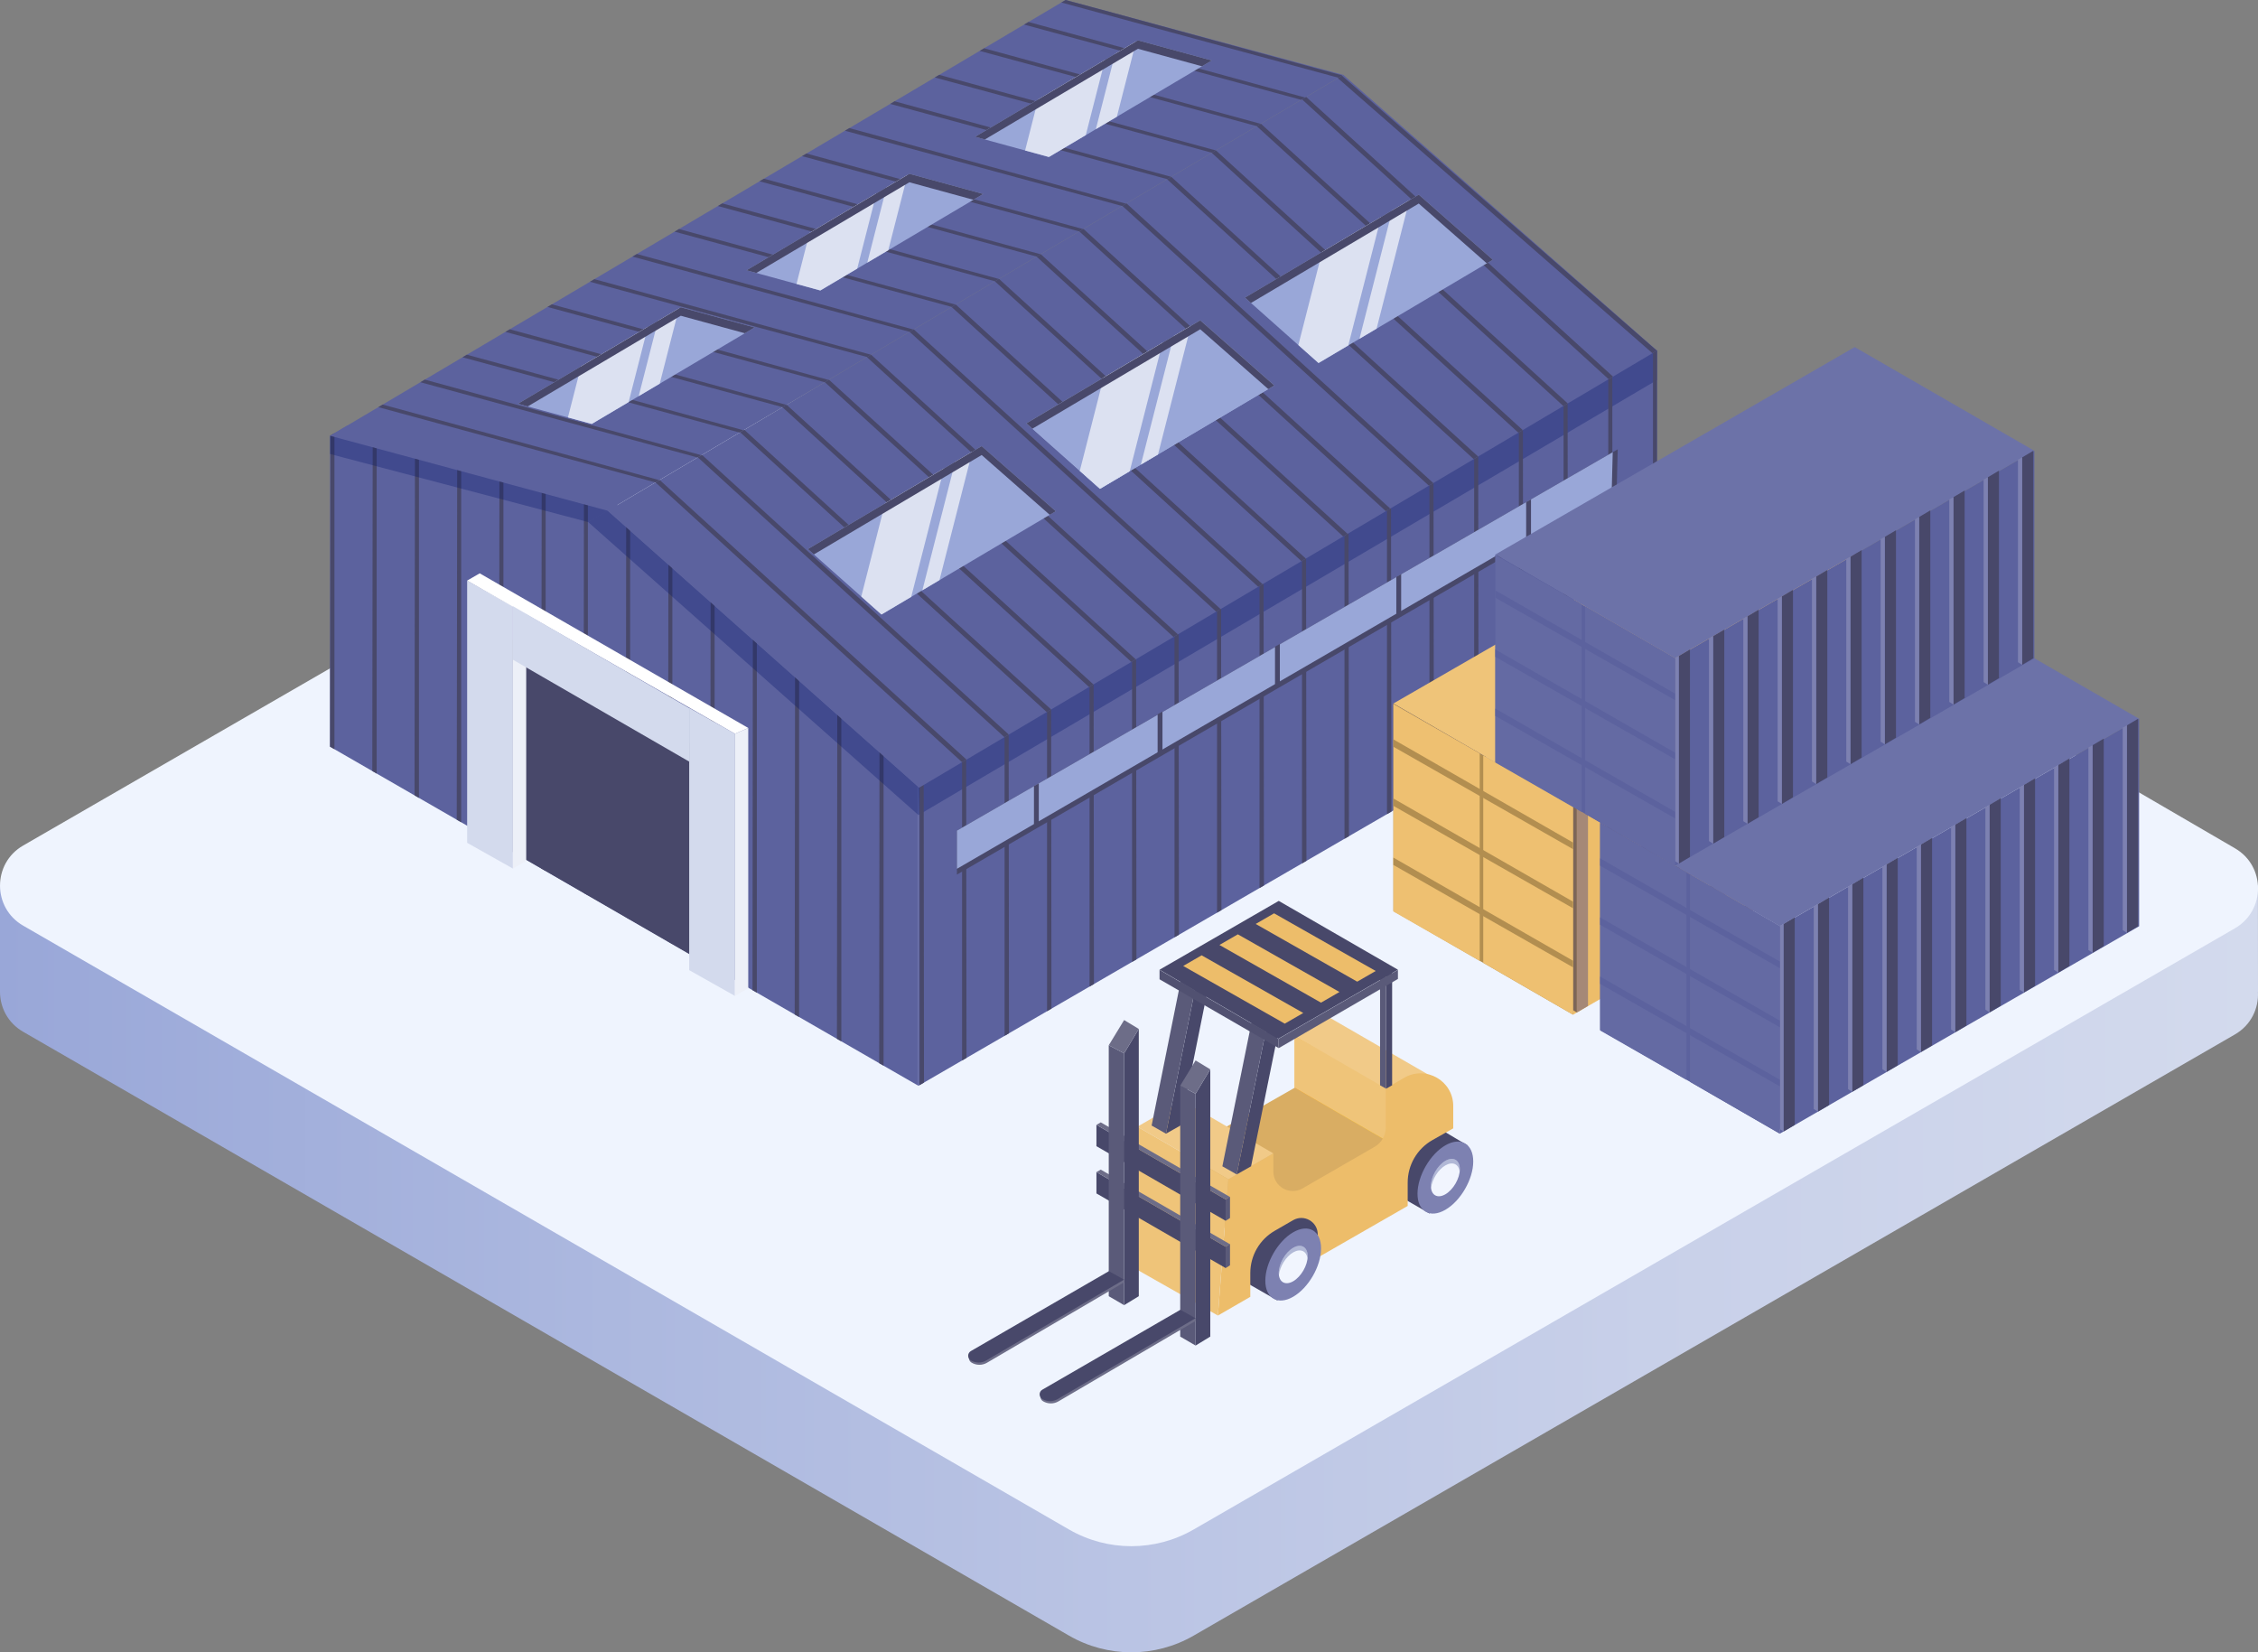 <?xml version="1.0" encoding="UTF-8"?>
<svg id="Graphics" xmlns="http://www.w3.org/2000/svg" xmlns:xlink="http://www.w3.org/1999/xlink" viewBox="0 0 1028.1 752.31">
  <rect x="0" y="0" width="1028.1" height="752.31" fill="#808080" stroke="none"/>
  <defs>
    <style>
      .cls-1 {
        fill: #48486a;
      }

      .cls-1, .cls-2, .cls-3, .cls-4, .cls-5, .cls-6, .cls-7, .cls-8, .cls-9, .cls-10, .cls-11, .cls-12, .cls-13, .cls-14, .cls-15, .cls-16, .cls-17, .cls-18, .cls-19, .cls-20, .cls-21, .cls-22, .cls-23, .cls-24, .cls-25, .cls-26, .cls-27 {
        stroke-width: 0px;
      }

      .cls-2 {
        fill: #5c629e;
      }

      .cls-3 {
        fill: #7d81b1;
      }

      .cls-4 {
        fill: url(#linear-gradient);
      }

      .cls-5 {
        fill: #7c6659;
      }

      .cls-6 {
        fill: #1b2a79;
      }

      .cls-6, .cls-11 {
        opacity: .3;
      }

      .cls-7 {
        fill: #a58877;
      }

      .cls-8 {
        fill: #515171;
      }

      .cls-9 {
        fill: #edbd6a;
      }

      .cls-10 {
        fill: #f1f5fe;
      }

      .cls-11 {
        fill: #02126a;
      }

      .cls-12 {
        fill: #99a7d8;
      }

      .cls-13 {
        fill: #231f20;
        opacity: .1;
      }

      .cls-14 {
        fill: url(#linear-gradient-2);
      }

      .cls-15 {
        fill: #6c72a8;
      }

      .cls-16 {
        fill: #f1ca88;
      }

      .cls-17 {
        fill: #646aa3;
      }

      .cls-18 {
        fill: #edf0f8;
      }

      .cls-19 {
        fill: #b28e50;
      }

      .cls-20 {
        fill: #efc479;
      }

      .cls-21 {
        fill: #eff4fe;
      }

      .cls-22 {
        fill: #fff;
      }

      .cls-23 {
        fill: #6d6d88;
      }

      .cls-24 {
        fill: #dce1f1;
      }

      .cls-25 {
        fill: #eec071;
      }

      .cls-26 {
        fill: #5a5a79;
      }

      .cls-27 {
        fill: #d3daed;
      }
    </style>
    <linearGradient id="linear-gradient" x1="0" y1="451.56" x2="1028.1" y2="451.56" gradientUnits="userSpaceOnUse">
      <stop offset="0" stop-color="#99a7d8"/>
      <stop offset=".27" stop-color="#acb8df"/>
      <stop offset=".73" stop-color="#c8d0e9"/>
      <stop offset="1" stop-color="#d3daed"/>
    </linearGradient>
    <linearGradient id="linear-gradient-2" x1="4211.38" y1="495.89" x2="4254.57" y2="495.89" gradientTransform="translate(4844.1) rotate(-180) scale(1 -1)" gradientUnits="userSpaceOnUse">
      <stop offset=".48" stop-color="#ffc107"/>
      <stop offset="1" stop-color="#ff9800"/>
    </linearGradient>
  </defs>
  <g id="_01" data-name="01">
    <g>
      <path class="cls-4" d="M1028.1,451.56l-.03-48.31-484.52-244.72c-17.59-10.24-39.31-10.28-56.93-.1L0,403.25v48.26H0c0,7.1,3.5,14.19,10.53,18.25l476.21,274.94c17.56,10.14,39.19,10.14,56.75,0l474.09-273.71c7.41-4.28,10.91-11.95,10.49-19.43h.04Z"/>
      <path class="cls-21" d="M486.62,110.11L10.53,384.98c-14.03,8.1-14.03,28.36,0,36.46l476.21,274.94c17.56,10.14,39.19,10.14,56.75,0l474.09-273.71c14-8.09,14.04-28.29.07-36.42L543.55,110.21c-17.59-10.24-39.31-10.28-56.93-.1Z"/>
    </g>
    <g>
      <polygon class="cls-2" points="158.22 193.69 150.26 198.41 150.26 339.96 418.17 494.36 418.17 345.85 278.21 227.64 158.22 193.69"/>
      <polygon class="cls-2" points="746.9 155.28 754.45 159.61 754.45 299.42 418.17 494.36 418.17 345.85 746.9 155.28"/>
      <polygon class="cls-11" points="746.9 155.28 754.45 159.61 754.45 173.03 418.17 371.09 418.17 345.85 746.9 155.28"/>
      <g>
        <polygon class="cls-1" points="248.44 219.22 246.65 218.71 246.42 395.38 248.44 396.54 248.44 219.22"/>
        <polygon class="cls-1" points="306.14 251.23 304.34 249.71 304.15 428.65 306.14 429.8 306.14 251.23"/>
        <polygon class="cls-1" points="267.67 224.66 265.88 224.15 265.68 406.48 267.67 407.63 267.67 224.66"/>
        <polygon class="cls-1" points="229.21 213.78 227.41 213.27 227.19 384.3 229.21 385.46 229.21 213.78"/>
        <polygon class="cls-1" points="209.98 208.34 208.17 207.83 207.96 373.21 209.98 374.38 209.98 208.34"/>
        <polygon class="cls-1" points="190.75 202.9 188.94 202.38 188.74 362.13 190.75 363.29 190.75 202.9"/>
        <polygon class="cls-1" points="169.51 351.05 171.51 352.21 171.51 197.46 169.7 196.94 169.51 351.05"/>
        <polygon class="cls-1" points="284.92 417.57 286.91 418.71 286.91 234.99 285.12 233.47 284.92 417.57"/>
        <polygon class="cls-1" points="402.3 332.44 400.46 330.89 400.31 484.07 402.3 485.22 402.3 332.44"/>
        <polygon class="cls-1" points="150.28 339.97 152.28 341.12 152.28 197.21 150.46 198.29 150.28 339.97"/>
        <polygon class="cls-1" points="383.07 316.2 381.24 314.65 381.07 472.98 383.07 474.13 383.07 316.2"/>
        <polygon class="cls-1" points="344.6 283.72 342.79 282.18 342.62 450.82 344.6 451.96 344.6 283.72"/>
        <polygon class="cls-1" points="363.84 299.96 362.01 298.42 361.84 461.9 363.84 463.05 363.84 299.96"/>
        <polygon class="cls-1" points="325.37 267.47 323.56 265.95 323.38 439.73 325.37 440.88 325.37 267.47"/>
      </g>
      <g>
        <polygon class="cls-1" points="517.28 288.39 515.44 289.46 515.44 437.97 517.44 436.82 517.28 288.39"/>
        <polygon class="cls-1" points="497.93 299.61 496.09 300.68 496.09 449.19 498.09 448.03 497.93 299.61"/>
        <polygon class="cls-1" points="555.97 265.97 554.13 267.03 554.13 415.54 556.13 414.38 555.97 265.97"/>
        <polygon class="cls-1" points="536.62 277.18 534.78 278.25 534.78 426.76 536.78 425.6 536.62 277.18"/>
        <polygon class="cls-1" points="478.59 310.82 476.74 311.89 476.74 460.4 478.74 459.25 478.59 310.82"/>
        <polygon class="cls-1" points="418.71 494.05 420.71 492.89 420.56 344.46 418.71 345.53 418.71 494.05"/>
        <polygon class="cls-1" points="439.9 333.25 438.05 334.32 438.05 482.83 440.06 481.67 439.9 333.25"/>
        <polygon class="cls-1" points="459.25 322.03 457.4 323.11 457.4 471.62 459.4 470.46 459.25 322.03"/>
        <polygon class="cls-1" points="575.31 254.75 573.48 255.82 573.48 404.33 575.5 403.16 575.31 254.75"/>
        <polygon class="cls-1" points="633.34 221.11 631.51 222.17 631.51 370.69 633.53 369.52 633.34 221.11"/>
        <polygon class="cls-1" points="594.66 243.54 592.82 244.6 592.82 393.12 594.84 391.94 594.66 243.54"/>
        <polygon class="cls-1" points="693.39 187.63 691.56 188.15 691.56 335.87 693.57 334.71 693.39 187.63"/>
        <polygon class="cls-1" points="734.09 167.56 732.27 168.08 732.27 312.28 734.27 311.12 734.09 167.56"/>
        <polygon class="cls-1" points="752.62 300.48 754.45 299.42 754.45 159.61 752.62 158.56 752.62 300.48"/>
        <polygon class="cls-1" points="713.74 177.59 711.92 178.11 711.92 324.08 713.92 322.91 713.74 177.59"/>
        <polygon class="cls-1" points="614 232.32 612.17 233.39 612.17 381.9 614.19 380.73 614 232.32"/>
        <polygon class="cls-1" points="652.69 209.9 650.86 210.96 650.86 359.47 652.87 358.3 652.69 209.9"/>
        <polygon class="cls-1" points="673.04 198.1 671.21 199.16 671.21 347.67 673.22 346.51 673.04 198.1"/>
      </g>
      <polygon class="cls-11" points="418.17 371.09 418.5 358.62 276.69 232.54 267.8 237.69 418.17 371.09"/>
      <polygon class="cls-2" points="150.26 198.41 485.17 0 611.65 34.1 276.69 232.54 150.26 198.41"/>
      <polygon class="cls-11" points="276.69 232.54 150.26 198.41 150.26 206.7 267.8 237.69 276.69 232.54"/>
      <polygon class="cls-2" points="418.5 358.62 754.45 159.61 611.65 34.1 276.69 232.54 418.5 358.62"/>
      <g>
        <polygon class="cls-1" points="377.42 172.87 375.52 173.99 515.12 301.38 517.12 300.2 377.42 172.87"/>
        <polygon class="cls-1" points="396.62 161.49 394.73 162.61 534.32 290.01 536.32 288.82 396.62 161.49"/>
        <polygon class="cls-1" points="416.06 149.97 414.17 151.09 553.76 278.49 555.76 277.31 416.06 149.97"/>
        <polygon class="cls-1" points="358.15 184.28 356.26 185.4 495.85 312.8 497.85 311.61 358.15 184.28"/>
        <polygon class="cls-1" points="319.62 207.1 317.73 208.23 457.32 335.62 459.32 334.44 319.62 207.1"/>
        <polygon class="cls-1" points="435.18 138.65 433.28 139.77 572.88 267.17 574.88 265.98 435.18 138.65"/>
        <polygon class="cls-1" points="438.05 347.04 440.06 345.85 300.36 218.52 298.46 219.64 438.05 347.04"/>
        <polygon class="cls-1" points="338.89 195.69 336.99 196.81 476.59 324.21 478.59 323.02 338.89 195.69"/>
        <polygon class="cls-1" points="493.3 104.21 491.4 105.34 631 232.74 633 231.55 493.3 104.21"/>
        <polygon class="cls-1" points="574.12 56.34 572.22 57.46 711.82 184.86 713.82 183.68 574.12 56.34"/>
        <polygon class="cls-1" points="553.63 68.47 551.73 69.6 691.33 197 693.33 195.81 553.63 68.47"/>
        <polygon class="cls-1" points="594.72 44.13 592.83 45.25 732.43 172.65 734.43 171.47 594.72 44.13"/>
        <polygon class="cls-1" points="454.87 126.98 452.98 128.1 592.58 255.5 594.57 254.32 454.87 126.98"/>
        <polygon class="cls-1" points="611.02 34.47 609.14 35.59 752.39 160.83 754.38 159.65 611.02 34.47"/>
        <polygon class="cls-1" points="473.87 115.72 471.98 116.85 611.57 244.24 613.57 243.06 473.87 115.72"/>
        <polygon class="cls-1" points="533.3 80.52 531.4 81.64 671 209.04 673 207.85 533.3 80.52"/>
        <polygon class="cls-1" points="512.9 92.6 511 93.73 650.6 221.13 652.6 219.94 512.9 92.6"/>
      </g>
      <g>
        <polygon class="cls-1" points="270.63 127.1 268.62 128.29 394.82 162.56 396.58 161.51 270.63 127.1"/>
        <polygon class="cls-1" points="289.98 115.64 287.97 116.83 414.16 151.1 415.93 150.05 289.98 115.64"/>
        <polygon class="cls-1" points="251.28 138.56 249.27 139.75 375.47 174.02 377.23 172.98 251.28 138.56"/>
        <polygon class="cls-1" points="212.58 161.49 210.58 162.67 336.77 196.94 338.53 195.9 212.58 161.49"/>
        <polygon class="cls-1" points="232.11 149.92 230.11 151.11 356.3 185.38 358.06 184.33 232.11 149.92"/>
        <polygon class="cls-1" points="298.44 219.65 300.2 218.61 174.24 184.2 172.25 185.38 298.44 219.65"/>
        <polygon class="cls-1" points="193.41 172.84 191.41 174.03 317.61 208.3 319.36 207.26 193.41 172.84"/>
        <polygon class="cls-1" points="309.15 104.28 307.14 105.47 433.33 139.74 435.1 138.69 309.15 104.28"/>
        <polygon class="cls-1" points="386.72 58.32 384.71 59.52 510.9 93.79 512.68 92.74 386.72 58.32"/>
        <polygon class="cls-1" points="427.64 34.08 425.62 35.28 551.82 69.55 553.59 68.5 427.64 34.08"/>
        <polygon class="cls-1" points="468.29 10 466.28 11.19 592.47 45.46 594.24 44.41 468.29 10"/>
        <polygon class="cls-1" points="448.07 21.98 446.06 23.17 572.25 57.44 574.03 56.39 448.07 21.98"/>
        <polygon class="cls-1" points="506.55 5.76 485.17 0 483.24 1.14 609.43 35.41 611.21 34.36 506.55 5.76"/>
        <polygon class="cls-1" points="328.86 92.6 326.84 93.8 453.04 128.07 454.81 127.02 328.86 92.6"/>
        <polygon class="cls-1" points="347.84 81.35 345.83 82.55 472.03 116.82 473.8 115.77 347.84 81.35"/>
        <polygon class="cls-1" points="367.19 69.89 365.18 71.09 491.37 105.36 493.15 104.3 367.19 69.89"/>
        <polygon class="cls-1" points="407.33 46.11 405.32 47.31 531.51 81.58 533.29 80.52 407.33 46.11"/>
      </g>
      <g>
        <polygon class="cls-1" points="233.14 291.13 315.96 339.45 315.96 435.62 233.14 387.77 233.14 291.13"/>
        <polygon class="cls-27" points="212.7 264.35 233.55 276.09 233.55 395.47 212.7 383.73 212.7 264.35"/>
        <polygon class="cls-18" points="233.51 276.1 239.59 273.47 239.59 391.97 233.51 395.49 233.51 276.1"/>
        <polygon class="cls-27" points="313.8 322.32 334.65 334.07 334.65 453.45 313.8 441.71 313.8 322.32"/>
        <polygon class="cls-18" points="334.61 334.08 340.69 331.45 340.69 449.95 334.61 453.46 334.61 334.08"/>
        <polygon class="cls-22" points="212.7 264.35 334.65 334.07 340.69 331.45 218.42 261.04 212.7 264.35"/>
        <polygon class="cls-27" points="233.55 276 233.55 300.38 313.8 346.76 313.8 322.39 233.55 276"/>
      </g>
      <g>
        <polygon class="cls-1" points="435.7 378.19 435.7 398.2 736.09 223.81 736.57 204.57 435.7 378.19"/>
        <polygon class="cls-12" points="733.87 222.47 734.3 205.88 435.7 378.19 435.7 395.57 733.87 222.47"/>
        <polygon class="cls-1" points="470.78 357.91 470.78 376.09 472.98 374.85 472.98 356.67 470.78 357.91"/>
        <polygon class="cls-1" points="527.08 325.2 527.08 343.38 529.29 342.13 529.29 323.95 527.08 325.2"/>
        <polygon class="cls-1" points="580.53 294.41 580.53 312.59 582.74 311.35 582.74 293.17 580.53 294.41"/>
        <polygon class="cls-1" points="635.76 262.67 635.76 280.85 637.97 279.6 637.97 261.42 635.76 262.67"/>
        <polygon class="cls-1" points="694.88 228.61 694.88 246.79 697.09 245.55 697.09 227.37 694.88 228.61"/>
      </g>
      <g>
        <polygon class="cls-12" points="401.34 279.79 480.71 232.76 446.97 203.11 367.83 250 401.34 279.79"/>
        <g>
          <polygon class="cls-24" points="392.15 271.61 401.34 279.79 414.89 271.76 429.82 213.27 402.98 229.17 392.15 271.61"/>
          <polygon class="cls-24" points="442.7 205.64 434.9 210.26 419.97 268.75 427.76 264.13 442.7 205.64"/>
        </g>
        <polygon class="cls-1" points="446.97 207.17 477.96 234.4 480.71 232.76 446.97 203.11 367.83 250 370.57 252.43 446.97 207.17"/>
      </g>
      <g>
        <polygon class="cls-12" points="500.84 222.54 580.22 175.52 546.48 145.86 467.34 192.75 500.84 222.54"/>
        <g>
          <polygon class="cls-24" points="491.65 214.37 500.84 222.54 514.39 214.51 529.33 156.02 502.49 171.92 491.65 214.37"/>
          <polygon class="cls-24" points="542.21 148.39 534.41 153.01 519.47 211.5 527.27 206.88 542.21 148.39"/>
        </g>
        <polygon class="cls-1" points="546.48 149.92 577.46 177.15 580.22 175.52 546.48 145.86 467.34 192.75 470.07 195.18 546.48 149.92"/>
      </g>
      <g>
        <polygon class="cls-12" points="500.84 222.54 580.22 175.52 546.48 145.86 467.34 192.75 500.84 222.54"/>
        <g>
          <polygon class="cls-24" points="491.65 214.37 500.84 222.54 514.39 214.51 529.33 156.02 502.49 171.92 491.65 214.37"/>
          <polygon class="cls-24" points="542.21 148.39 534.41 153.01 519.47 211.5 527.27 206.88 542.21 148.39"/>
        </g>
        <polygon class="cls-1" points="546.48 149.92 577.46 177.15 580.22 175.52 546.48 145.86 467.34 192.75 470.07 195.18 546.48 149.92"/>
      </g>
      <g>
        <polygon class="cls-12" points="600.35 165.29 679.72 118.27 645.98 88.62 566.84 135.5 600.35 165.29"/>
        <g>
          <polygon class="cls-24" points="591.16 157.12 600.35 165.29 613.9 157.27 628.84 98.78 602 114.68 591.16 157.12"/>
          <polygon class="cls-24" points="641.71 91.15 633.91 95.77 618.98 154.26 626.78 149.64 641.71 91.15"/>
        </g>
        <polygon class="cls-1" points="645.98 92.67 676.97 119.91 679.72 118.27 645.98 88.62 566.84 135.5 569.58 137.94 645.98 92.67"/>
      </g>
      <g>
        <polygon class="cls-12" points="235.82 183.83 309.97 139.9 343.59 149.09 269.43 193.02 235.82 183.83"/>
        <g>
          <polygon class="cls-24" points="309.16 140.38 299.59 146.05 290.81 180.36 300.38 174.69 309.16 140.38"/>
          <polygon class="cls-24" points="258.59 190.06 269.43 193.02 286.23 183.07 295.01 148.76 264.54 166.81 258.59 190.06"/>
        </g>
        <polygon class="cls-1" points="309.97 143.76 339.14 151.73 343.59 149.09 309.97 139.9 235.82 183.83 240.28 185.05 309.97 143.76"/>
      </g>
      <g>
        <polygon class="cls-12" points="339.9 123.06 414.05 79.13 447.67 88.32 373.5 132.25 339.9 123.06"/>
        <g>
          <polygon class="cls-24" points="413.23 79.61 403.66 85.28 394.88 119.59 404.45 113.92 413.23 79.61"/>
          <polygon class="cls-24" points="362.66 129.28 373.5 132.25 390.3 122.3 399.08 87.99 368.61 106.04 362.66 129.28"/>
        </g>
        <polygon class="cls-1" points="414.05 82.99 443.21 90.96 447.67 88.32 414.05 79.13 339.9 123.06 344.35 124.28 414.05 82.99"/>
      </g>
      <g>
        <polygon class="cls-12" points="443.97 62.28 518.12 18.36 551.74 27.54 477.58 71.48 443.97 62.28"/>
        <g>
          <polygon class="cls-24" points="517.3 18.84 507.73 24.51 498.95 58.82 508.52 53.15 517.3 18.84"/>
          <polygon class="cls-24" points="466.74 68.51 477.58 71.48 494.37 61.53 503.15 27.22 472.68 45.27 466.74 68.51"/>
        </g>
        <polygon class="cls-1" points="518.12 22.21 547.28 30.18 551.74 27.54 518.12 18.36 443.97 62.28 448.42 63.5 518.12 22.21"/>
      </g>
    </g>
    <g>
      <polygon class="cls-20" points="798.04 225.85 634.43 320.31 716.24 367.54 879.84 273.08 798.04 225.85"/>
      <polygon class="cls-9" points="879.84 273.08 879.84 367.54 716.24 462 716.24 367.54 879.84 273.08"/>
      <g>
        <polygon class="cls-7" points="723.04 363.55 723.04 458.01 717.96 461.01 717.96 366.55 723.04 363.55"/>
        <polygon class="cls-5" points="716.05 367.58 716.05 459.81 717.96 461.01 717.96 366.55 716.05 367.58"/>
      </g>
      <g>
        <polygon class="cls-7" points="738.72 354.5 738.72 448.96 733.64 451.97 733.64 357.51 738.72 354.5"/>
        <polygon class="cls-5" points="731.73 358.53 731.73 450.76 733.64 451.97 733.64 357.51 731.73 358.53"/>
      </g>
      <g>
        <polygon class="cls-7" points="754.4 345.45 754.4 439.91 749.32 442.92 749.32 348.46 754.4 345.45"/>
        <polygon class="cls-5" points="747.41 349.49 747.41 441.71 749.32 442.92 749.32 348.46 747.41 349.49"/>
      </g>
      <g>
        <polygon class="cls-7" points="770.08 336.41 770.08 430.87 765 433.87 765 339.41 770.08 336.41"/>
        <polygon class="cls-5" points="763.09 340.44 763.09 432.67 765 433.87 765 339.41 763.09 340.44"/>
      </g>
      <g>
        <polygon class="cls-7" points="785.76 327.36 785.76 421.82 780.68 424.83 780.68 330.37 785.76 327.36"/>
        <polygon class="cls-5" points="778.77 331.39 778.77 423.62 780.68 424.83 780.68 330.37 778.77 331.39"/>
      </g>
      <g>
        <polygon class="cls-7" points="801.44 318.31 801.44 412.77 796.36 415.78 796.36 321.32 801.44 318.31"/>
        <polygon class="cls-5" points="794.45 322.35 794.45 414.57 796.36 415.78 796.36 321.32 794.45 322.35"/>
      </g>
      <g>
        <polygon class="cls-7" points="817.12 309.27 817.12 403.73 812.05 406.73 812.05 312.27 817.12 309.27"/>
        <polygon class="cls-5" points="810.14 313.3 810.14 405.53 812.05 406.73 812.05 312.27 810.14 313.3"/>
      </g>
      <g>
        <polygon class="cls-7" points="832.8 300.22 832.8 394.68 827.73 397.69 827.73 303.23 832.8 300.22"/>
        <polygon class="cls-5" points="825.82 304.25 825.82 396.48 827.73 397.69 827.73 303.23 825.82 304.25"/>
      </g>
      <g>
        <polygon class="cls-7" points="848.48 291.18 848.48 385.63 843.41 388.64 843.41 294.18 848.48 291.18"/>
        <polygon class="cls-5" points="841.5 295.21 841.5 387.43 843.41 388.64 843.41 294.18 841.5 295.21"/>
      </g>
      <g>
        <polygon class="cls-7" points="864.16 282.13 864.16 376.59 859.09 379.59 859.09 285.13 864.16 282.13"/>
        <polygon class="cls-5" points="857.18 286.16 857.18 378.39 859.09 379.59 859.09 285.13 857.18 286.16"/>
      </g>
      <g>
        <polygon class="cls-7" points="879.84 273.08 879.84 367.54 874.77 370.55 874.77 276.09 879.84 273.08"/>
        <polygon class="cls-5" points="872.86 277.11 872.86 369.34 874.77 370.55 874.77 276.09 872.86 277.11"/>
      </g>
      <polygon class="cls-19" points="716.24 367.54 634.43 320.31 634.43 414.77 716.24 462 716.24 367.54"/>
      <polygon class="cls-25" points="716.24 367.54 675.34 343.93 675.34 438.38 716.24 462 716.24 367.54"/>
      <polygon class="cls-25" points="673.73 343.03 634.43 320.56 634.43 415.01 673.73 437.49 673.73 343.03"/>
      <polygon class="cls-19" points="716.24 383.62 634.43 336.64 634.43 339.99 716.24 386.63 716.24 383.62"/>
      <polygon class="cls-19" points="716.24 410.53 634.43 363.55 634.43 366.9 716.24 413.54 716.24 410.53"/>
      <polygon class="cls-19" points="716.24 437.44 634.43 390.46 634.43 393.81 716.24 440.45 716.24 437.44"/>
    </g>
    <g>
      <polygon class="cls-15" points="892.17 280.02 728.57 374.48 810.37 421.71 973.97 327.25 892.17 280.02"/>
      <polygon class="cls-2" points="973.97 327.25 973.98 421.71 810.37 516.16 810.37 421.71 973.97 327.25"/>
      <g>
        <polygon class="cls-1" points="817.17 417.71 817.17 512.17 812.09 515.18 812.09 420.72 817.17 417.71"/>
        <polygon class="cls-3" points="810.18 421.75 810.18 513.97 812.09 515.18 812.09 420.72 810.18 421.75"/>
      </g>
      <g>
        <polygon class="cls-1" points="832.8 408.67 832.8 503.13 827.73 506.13 827.73 411.68 832.8 408.67"/>
        <polygon class="cls-3" points="825.82 412.7 825.82 504.93 827.73 506.13 827.73 411.68 825.82 412.7"/>
      </g>
      <g>
        <polygon class="cls-1" points="848.43 399.62 848.43 494.08 843.36 497.09 843.36 402.63 848.43 399.62"/>
        <polygon class="cls-3" points="841.45 403.65 841.45 495.88 843.36 497.09 843.36 402.63 841.45 403.65"/>
      </g>
      <g>
        <polygon class="cls-1" points="864.07 390.58 864.07 485.03 858.99 488.04 858.99 393.58 864.07 390.58"/>
        <polygon class="cls-3" points="857.08 394.61 857.08 486.83 858.99 488.04 858.99 393.58 857.08 394.61"/>
      </g>
      <g>
        <polygon class="cls-1" points="879.7 381.53 879.7 475.99 874.62 478.99 874.62 384.54 879.7 381.53"/>
        <polygon class="cls-3" points="872.71 385.56 872.71 477.79 874.62 478.99 874.62 384.54 872.71 385.56"/>
      </g>
      <g>
        <polygon class="cls-1" points="895.33 372.48 895.33 466.94 890.26 469.95 890.26 375.49 895.33 372.48"/>
        <polygon class="cls-3" points="888.35 376.51 888.35 468.74 890.26 469.95 890.26 375.49 888.35 376.51"/>
      </g>
      <g>
        <polygon class="cls-1" points="910.96 363.44 910.97 457.89 905.89 460.9 905.89 366.44 910.96 363.44"/>
        <polygon class="cls-3" points="903.98 367.47 903.98 459.69 905.89 460.9 905.89 366.44 903.98 367.47"/>
      </g>
      <g>
        <polygon class="cls-1" points="926.6 354.39 926.6 448.85 921.52 451.85 921.52 357.4 926.6 354.39"/>
        <polygon class="cls-3" points="919.61 358.42 919.61 450.65 921.52 451.85 921.52 357.4 919.61 358.42"/>
      </g>
      <g>
        <polygon class="cls-1" points="942.23 345.34 942.23 439.8 937.16 442.81 937.16 348.35 942.23 345.34"/>
        <polygon class="cls-3" points="935.25 349.38 935.25 441.6 937.16 442.81 937.16 348.35 935.25 349.38"/>
      </g>
      <g>
        <polygon class="cls-1" points="957.86 336.3 957.86 430.75 952.79 433.76 952.79 339.3 957.86 336.3"/>
        <polygon class="cls-3" points="950.88 340.33 950.88 432.55 952.79 433.76 952.79 339.3 950.88 340.33"/>
      </g>
      <g>
        <polygon class="cls-1" points="973.5 327.25 973.5 421.71 968.42 424.71 968.42 330.26 973.5 327.25"/>
        <polygon class="cls-3" points="966.51 331.28 966.51 423.51 968.42 424.71 968.42 330.26 966.51 331.28"/>
      </g>
      <polygon class="cls-2" points="810.37 421.71 728.57 374.48 728.57 468.94 810.37 516.16 810.37 421.71"/>
      <polygon class="cls-17" points="810.37 421.71 769.47 398.09 769.47 492.55 810.37 516.16 810.37 421.71"/>
      <polygon class="cls-17" points="767.87 397.2 728.57 374.72 728.57 469.18 767.87 491.66 767.87 397.2"/>
      <polygon class="cls-2" points="810.37 437.79 728.57 390.81 728.57 394.16 810.37 440.8 810.37 437.79"/>
      <polygon class="cls-2" points="810.37 464.7 728.57 417.71 728.57 421.06 810.37 467.7 810.37 464.7"/>
      <polygon class="cls-2" points="810.37 491.61 728.57 444.62 728.57 447.97 810.37 494.61 810.37 491.61"/>
    </g>
    <g>
      <polygon class="cls-15" points="844.47 158.02 680.86 252.47 762.67 299.7 926.27 205.25 844.47 158.02"/>
      <polygon class="cls-2" points="926.27 205.25 926.27 299.7 762.67 394.16 762.67 299.7 926.27 205.25"/>
      <g>
        <polygon class="cls-1" points="769.46 295.71 769.47 390.17 764.39 393.18 764.39 298.72 769.46 295.71"/>
        <polygon class="cls-3" points="762.48 299.74 762.48 391.97 764.39 393.18 764.39 298.72 762.48 299.74"/>
      </g>
      <g>
        <polygon class="cls-1" points="785.1 286.66 785.1 381.12 780.02 384.13 780.02 289.67 785.1 286.66"/>
        <polygon class="cls-3" points="778.11 290.7 778.11 382.92 780.02 384.13 780.02 289.67 778.11 290.7"/>
      </g>
      <g>
        <polygon class="cls-1" points="800.73 277.62 800.73 372.08 795.66 375.08 795.66 280.62 800.73 277.62"/>
        <polygon class="cls-3" points="793.75 281.65 793.75 373.88 795.66 375.08 795.66 280.62 793.75 281.65"/>
      </g>
      <g>
        <polygon class="cls-1" points="816.36 268.57 816.36 363.03 811.29 366.04 811.29 271.58 816.36 268.57"/>
        <polygon class="cls-3" points="809.38 272.6 809.38 364.83 811.29 366.04 811.29 271.58 809.38 272.6"/>
      </g>
      <g>
        <polygon class="cls-1" points="832 259.52 832 353.98 826.92 356.99 826.92 262.53 832 259.52"/>
        <polygon class="cls-3" points="825.01 263.56 825.01 355.78 826.92 356.99 826.92 262.53 825.01 263.56"/>
      </g>
      <g>
        <polygon class="cls-1" points="847.63 250.48 847.63 344.94 842.55 347.94 842.55 253.48 847.63 250.48"/>
        <polygon class="cls-3" points="840.64 254.51 840.64 346.74 842.55 347.94 842.55 253.48 840.64 254.51"/>
      </g>
      <g>
        <polygon class="cls-1" points="863.26 241.43 863.26 335.89 858.19 338.9 858.19 244.44 863.26 241.43"/>
        <polygon class="cls-3" points="856.28 245.46 856.28 337.69 858.19 338.9 858.19 244.44 856.28 245.46"/>
      </g>
      <g>
        <polygon class="cls-1" points="878.89 232.38 878.89 326.84 873.82 329.85 873.82 235.39 878.89 232.38"/>
        <polygon class="cls-3" points="871.91 236.42 871.91 328.64 873.82 329.85 873.82 235.39 871.91 236.42"/>
      </g>
      <g>
        <polygon class="cls-1" points="894.53 223.34 894.53 317.8 889.45 320.8 889.45 226.34 894.53 223.34"/>
        <polygon class="cls-3" points="887.54 227.37 887.54 319.6 889.45 320.8 889.45 226.34 887.54 227.37"/>
      </g>
      <g>
        <polygon class="cls-1" points="910.16 214.29 910.16 308.75 905.09 311.76 905.09 217.3 910.16 214.29"/>
        <polygon class="cls-3" points="903.18 218.32 903.18 310.55 905.09 311.76 905.09 217.3 903.18 218.32"/>
      </g>
      <g>
        <polygon class="cls-1" points="925.79 205.25 925.79 299.7 920.72 302.71 920.72 208.25 925.79 205.25"/>
        <polygon class="cls-3" points="918.81 209.28 918.81 301.5 920.72 302.71 920.72 208.25 918.81 209.28"/>
      </g>
      <polygon class="cls-2" points="762.67 299.7 680.86 252.47 680.86 346.93 762.67 394.16 762.67 299.7"/>
      <polygon class="cls-17" points="762.67 299.7 721.77 276.09 721.77 370.55 762.67 394.16 762.67 299.7"/>
      <polygon class="cls-17" points="720.16 275.2 680.86 252.72 680.86 347.18 720.16 369.65 720.16 275.2"/>
      <polygon class="cls-2" points="762.67 315.79 680.86 268.8 680.86 272.15 762.67 318.79 762.67 315.79"/>
      <polygon class="cls-2" points="762.67 342.69 680.86 295.71 680.86 299.06 762.67 345.7 762.67 342.69"/>
      <polygon class="cls-2" points="762.67 369.6 680.86 322.62 680.86 325.97 762.67 372.61 762.67 369.6"/>
    </g>
    <g>
      <polygon class="cls-9" points="590.1 494.91 518.01 536.04 579.86 571.75 651.52 530.37 590.1 494.91"/>
      <polygon class="cls-13" points="590.1 494.91 518.01 536.04 579.86 571.75 651.52 530.37 590.1 494.91"/>
      <polygon class="cls-14" points="589.53 471.61 589.53 495.25 632.72 520.18 632.72 495.57 589.53 471.61"/>
      <polygon class="cls-20" points="589.53 471.61 589.53 495.25 632.72 520.18 632.72 495.57 589.53 471.61"/>
      <polygon class="cls-16" points="656.48 492.83 604.83 463.01 589.53 471.61 630.95 495.57 656.48 492.83"/>
      <polygon class="cls-1" points="613.19 561.09 592.92 565.83 579.5 556.34 599.05 545.68 613.19 561.09"/>
      <path class="cls-1" d="M635.1,543.45l.03-.15c-1.52-1.54-2.42-4-2.41-7.21.02-8.08,5.74-17.99,12.71-22.01,3.21-1.85,6.15-2.15,8.39-1.14h0c.42.19.82.43,1.19.71l13.34,7.94-12.77,13.15-.93-1.29c-1.47,2.65-3.31,5.11-5.4,7.08l1.73,12.02-13.57-7.78c-.66-.24-1.27-.59-1.81-1.04l-.49-.28Z"/>
      <path class="cls-1" d="M565.81,583.04l.03-.15c-1.52-1.54-2.42-4-2.41-7.21.02-8.08,5.74-17.99,12.71-22.01,3.21-1.85,6.15-2.15,8.39-1.14h0c.42.19.82.43,1.19.71l13.34,7.94-12.77,13.15-.93-1.29c-1.47,2.65-3.31,5.11-5.4,7.08l1.73,12.02-13.57-7.78c-.66-.24-1.27-.59-1.81-1.04l-.49-.28Z"/>
      <path class="cls-9" d="M639.35,490.72l-8.4,4.85v17.84c0,3.59-1.92,6.91-5.02,8.7l-32.85,18.96c-5.92,3.42-13.31-.85-13.31-7.69v-8.27l-20.47,11.82-4.76,62.03,14.74-8.51v-10.82c0-7.94,4.23-15.27,11.11-19.24l8.38-4.84c4.99-2.88,11.22.72,11.22,6.48v10.55l40.95-23.51v-10.66c0-8.02,4.33-15.42,11.32-19.36l9.42-5.3v-10.17c0-11.45-12.39-18.61-22.31-12.88Z"/>
      <path class="cls-3" d="M588.83,561.05c6.97-4.02,12.67-.71,12.67,7.36s-5.72,17.98-12.71,22.01c-6.99,4.04-12.69.72-12.67-7.36.02-8.08,5.74-17.99,12.71-22.01Z"/>
      <path class="cls-10" d="M588.83,568.12c3.61-2.09,6.57-.37,6.57,3.82s-2.97,9.32-6.59,11.42c-3.63,2.09-6.58.38-6.57-3.82.01-4.19,2.98-9.33,6.59-11.42Z"/>
      <path class="cls-6" d="M588.83,570.19c-3.32,1.91-6.08,6.4-6.52,10.36-.04-.32-.07-.66-.07-1.01.01-4.19,2.98-9.33,6.59-11.42,3.62-2.09,6.57-.37,6.57,3.82,0,.35-.03.71-.07,1.08-.44-3.44-3.19-4.73-6.5-2.82Z"/>
      <path class="cls-3" d="M658.12,521.46c6.97-4.02,12.67-.71,12.67,7.36s-5.72,17.98-12.71,22.01c-6.99,4.04-12.69.72-12.67-7.36.02-8.08,5.74-17.99,12.71-22.01Z"/>
      <path class="cls-10" d="M658.11,528.53c3.62-2.09,6.57-.37,6.57,3.82s-2.97,9.32-6.59,11.42c-3.63,2.09-6.58.38-6.57-3.82.01-4.19,2.98-9.33,6.59-11.42Z"/>
      <path class="cls-6" d="M658.11,530.6c-3.32,1.91-6.08,6.4-6.52,10.36-.04-.32-.07-.66-.07-1.01.01-4.19,2.98-9.33,6.59-11.42,3.62-2.09,6.57-.37,6.57,3.82,0,.35-.03.71-.07,1.08-.44-3.44-3.19-4.73-6.5-2.82Z"/>
      <polygon class="cls-16" points="579.76 525.13 538.35 501.16 517.87 512.98 559.29 536.95 579.76 525.13"/>
      <polygon class="cls-20" points="554.53 598.97 559.29 536.95 517.87 512.98 513.58 575.74 554.53 598.97"/>
      <polygon class="cls-1" points="633.86 494.13 633.86 441.58 631.11 443.17 631.11 495.68 633.86 494.13"/>
      <polygon class="cls-26" points="631.11 443.17 628.36 441.58 628.36 494.13 631.11 495.68 631.11 443.17"/>
      <polygon class="cls-1" points="569.63 531.02 589.09 435.02 582.56 438.8 563.09 534.72 569.63 531.02"/>
      <polygon class="cls-26" points="582.56 438.8 576.02 435.02 556.56 531.02 563.09 534.72 582.56 438.8"/>
      <polygon class="cls-1" points="537.43 512.47 551.3 443.52 544.76 447.29 530.89 516.17 537.43 512.47"/>
      <polygon class="cls-26" points="544.76 447.29 538.23 443.52 524.35 512.47 530.89 516.17 544.76 447.29"/>
      <polygon class="cls-1" points="636.5 441.51 582.23 410.18 527.96 441.51 582 472.98 636.5 441.51"/>
      <polygon class="cls-9" points="626.38 442.09 580.11 415.84 571.73 420.68 617.96 446.95 626.38 442.09"/>
      <polygon class="cls-9" points="609.88 451.65 563.61 425.4 555.23 430.24 601.47 456.51 609.88 451.65"/>
      <polygon class="cls-9" points="593.39 461.21 547.11 434.96 538.73 439.8 584.97 466.07 593.39 461.21"/>
      <polygon class="cls-26" points="636.5 441.58 636.5 445.71 582.23 477.21 582 473.05 636.5 441.58"/>
      <polygon class="cls-8" points="582.23 477.21 527.96 445.88 527.96 441.58 582 473.05 582.23 477.21"/>
      <polygon class="cls-1" points="558.06 546.12 499.22 512.15 499.22 521.86 558.06 555.83 558.06 546.12"/>
      <polygon class="cls-26" points="558.06 546.12 560.04 544.88 560.04 554.58 558.06 555.83 558.06 546.12"/>
      <polygon class="cls-23" points="560.04 544.99 501.19 511.01 499.22 512.15 558.06 546.12 560.04 544.99"/>
      <polygon class="cls-1" points="558.06 567.64 499.22 533.66 499.22 543.37 558.06 577.35 558.06 567.64"/>
      <polygon class="cls-26" points="558.06 567.64 560.04 566.39 560.04 576.1 558.06 577.35 558.06 567.64"/>
      <polygon class="cls-23" points="560.04 566.5 501.19 532.53 499.22 533.66 558.06 567.64 560.04 566.5"/>
      <polygon class="cls-1" points="518.51 468.48 518.51 590.16 511.83 594.24 511.83 479.59 518.51 468.48"/>
      <polygon class="cls-26" points="511.83 479.59 504.83 475.92 504.83 590.16 511.83 594.24 511.83 479.59"/>
      <polygon class="cls-23" points="518.51 468.48 511.83 464.43 504.83 475.92 511.83 479.59 518.51 468.48"/>
      <polygon class="cls-1" points="551.06 486.87 551.06 608.55 544.37 612.63 544.37 497.98 551.06 486.87"/>
      <polygon class="cls-26" points="544.37 497.98 537.37 494.31 537.37 608.55 544.37 612.63 544.37 497.98"/>
      <polygon class="cls-23" points="551.06 486.87 544.37 482.82 537.37 494.31 544.37 497.98 551.06 486.87"/>
      <path class="cls-23" d="M544.37,601.44l-62.42,36.59c-2.18,1.28-4.89,1.26-7.06-.05h0c-1.6-.97-1.57-3.3.05-4.23l62.84-36.37,6.59,2.8v1.26Z"/>
      <path class="cls-1" d="M544.37,600.18l-62.77,36.82c-2.18,1.28-4.89,1.26-7.06-.05h0c-1.6-.97-1.57-3.3.05-4.23l62.84-36.37,6.94,3.83Z"/>
      <path class="cls-23" d="M511.83,583.86l-62.42,36.59c-2.18,1.28-4.89,1.26-7.06-.05h0c-1.6-.97-1.57-3.3.05-4.23l62.84-36.37,6.59,2.8v1.26Z"/>
      <path class="cls-1" d="M511.83,582.6l-62.77,36.82c-2.18,1.28-4.89,1.26-7.06-.05h0c-1.6-.97-1.57-3.3.05-4.23l62.84-36.37,6.94,3.83Z"/>
    </g>
  </g>
</svg>